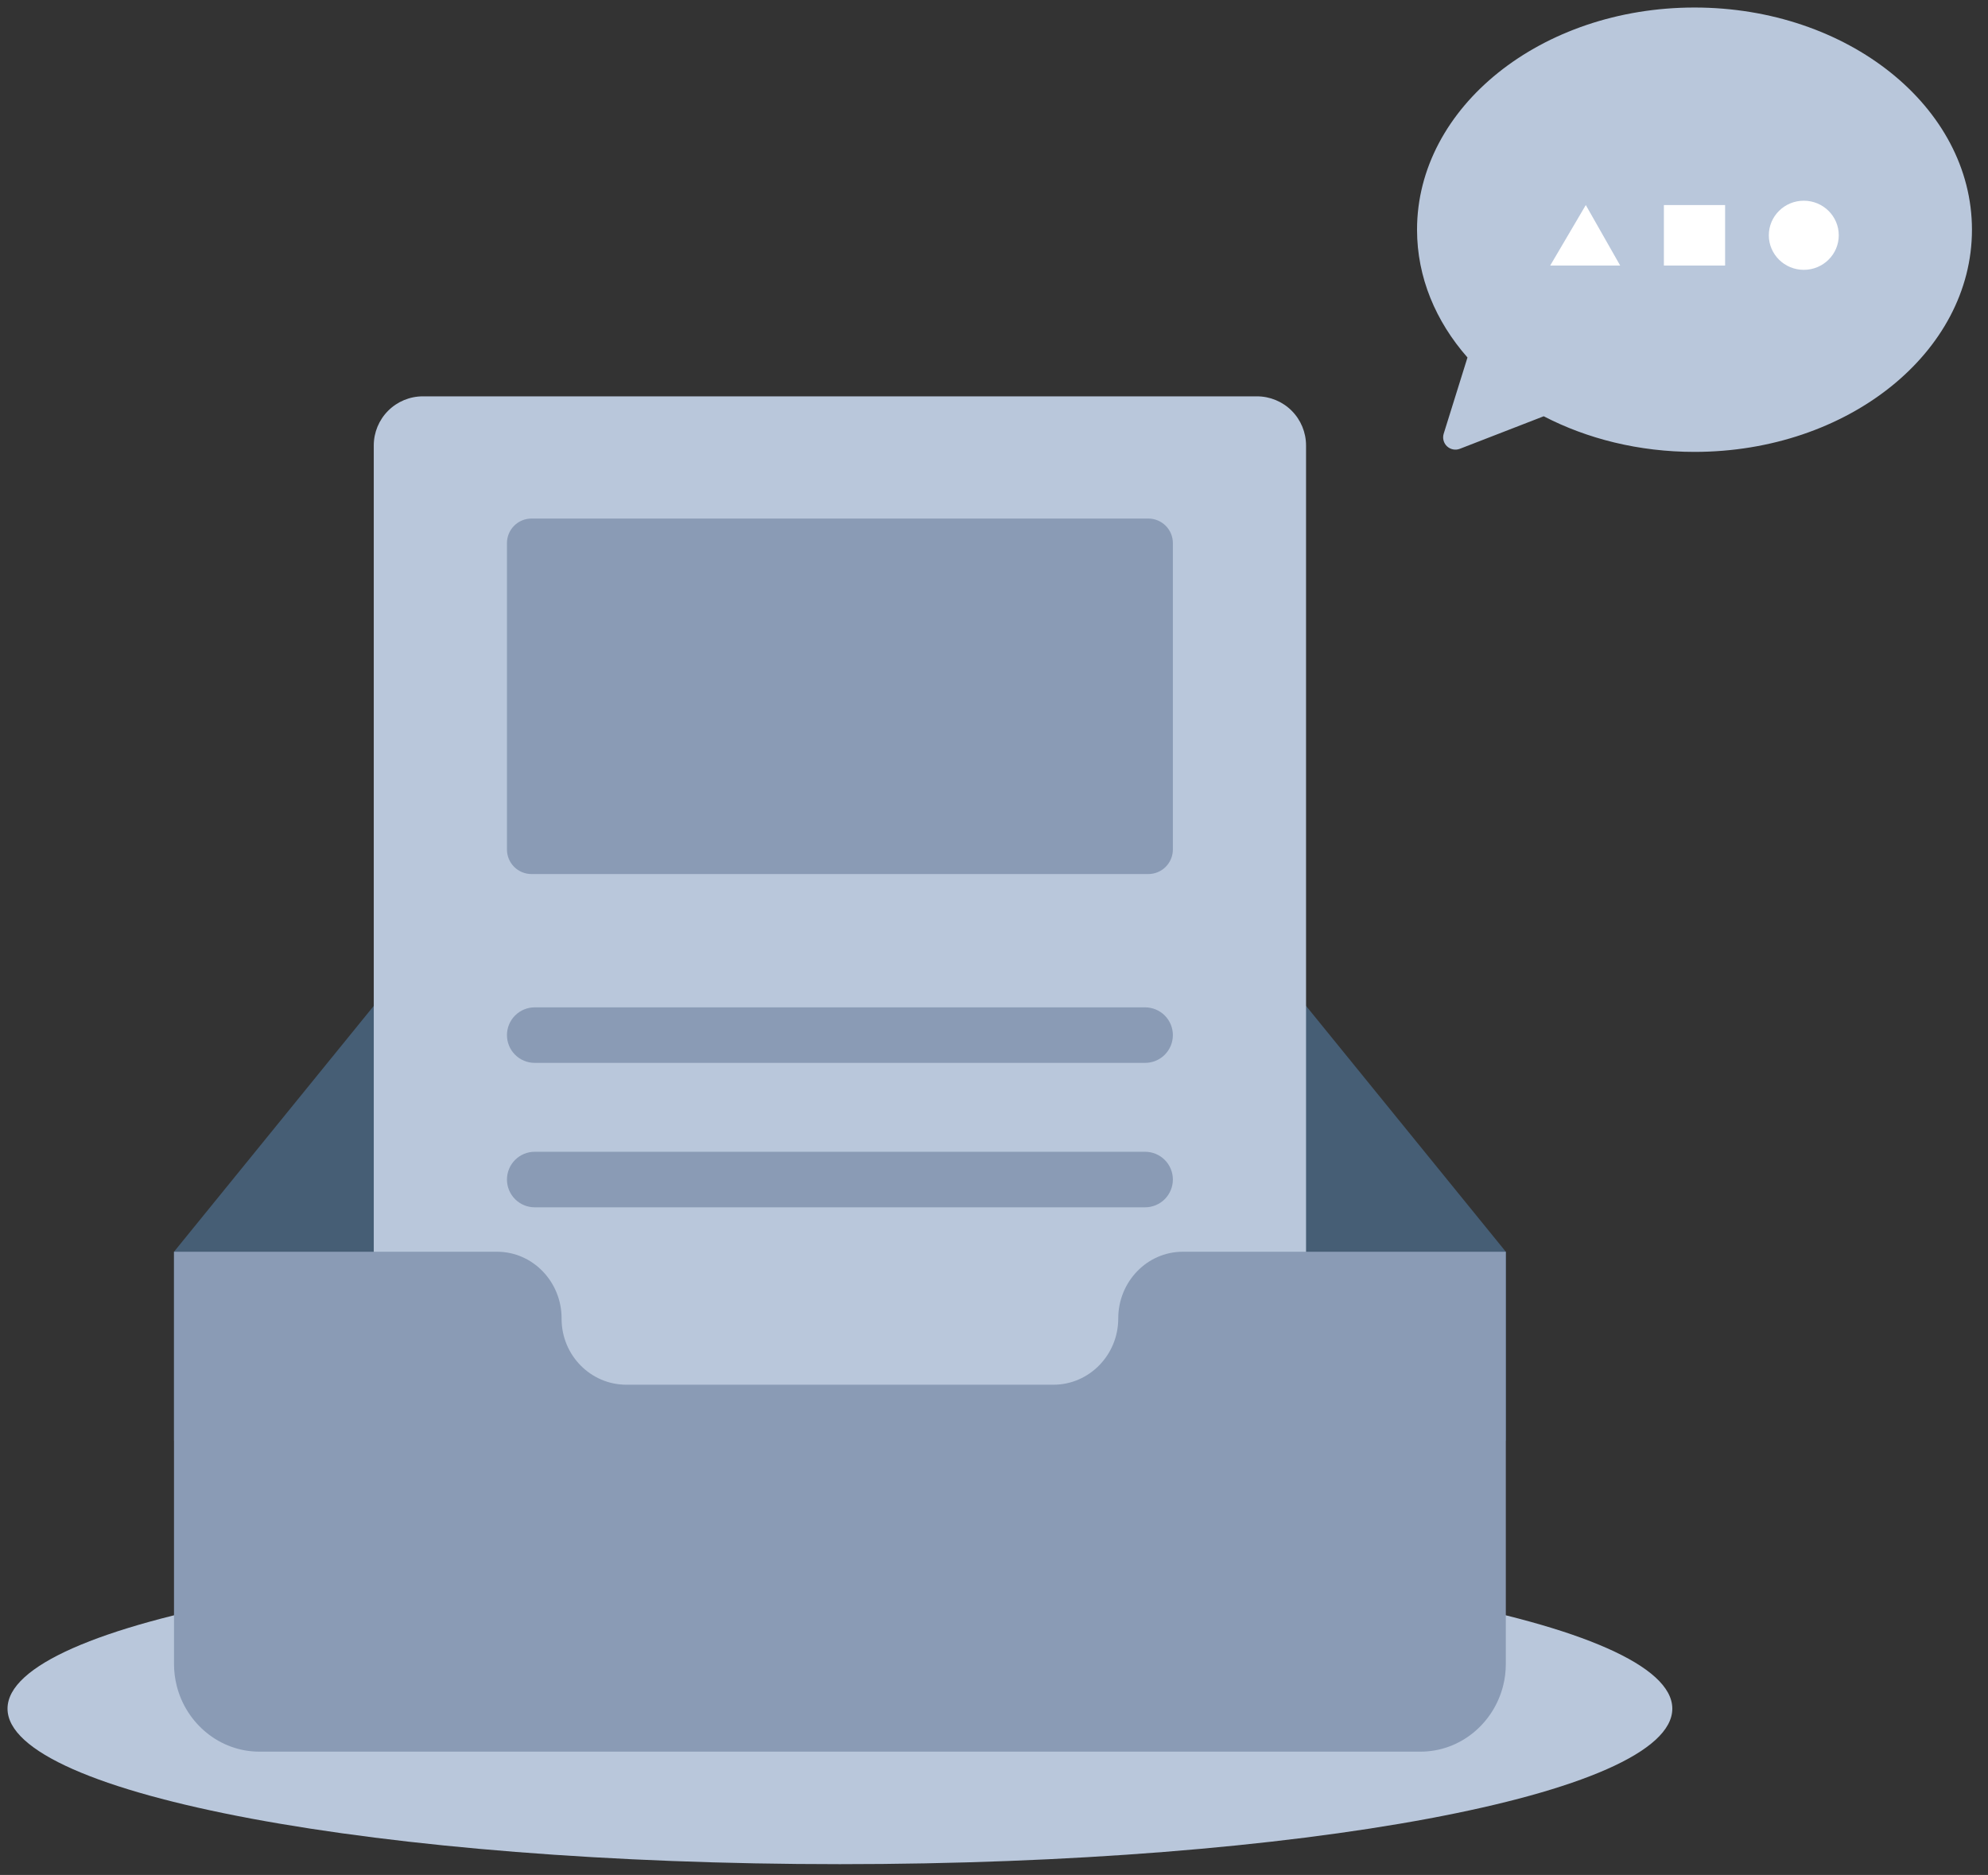<svg width="88" height="83" viewBox="0 0 88 83" fill="none" xmlns="http://www.w3.org/2000/svg">
<rect x="0" y="0" width="88" height="83" fill="#333333" stroke="none"/>
<path d="M37.179 82.522C57.529 82.522 74.026 79.44 74.026 75.638C74.026 71.835 57.529 68.753 37.179 68.753C16.83 68.753 0.333 71.835 0.333 75.638C0.333 79.44 16.83 82.522 37.179 82.522Z" fill="#B9C7DB"/>
<path fill-rule="evenodd" clip-rule="evenodd" d="M66.656 55.412L53.653 39.409C53.029 38.656 52.117 38.2 51.157 38.2H23.2C22.24 38.2 21.328 38.656 20.704 39.409L7.702 55.412V63.772H66.656V55.412H66.656Z" fill="#465E75"/>
<path fill-rule="evenodd" clip-rule="evenodd" d="M62.886 64.401L51.523 50.753C50.979 50.097 50.161 49.738 49.323 49.738H24.944C24.107 49.738 23.288 50.097 22.744 50.753L11.381 64.401V71.896H62.886V64.401Z" fill="#B9C7DB"/>
<path fill-rule="evenodd" clip-rule="evenodd" d="M18.719 17.545H55.639C56.216 17.545 56.769 17.774 57.177 18.182C57.584 18.59 57.813 19.143 57.813 19.719V70.45C57.813 71.026 57.584 71.579 57.177 71.987C56.769 72.395 56.216 72.624 55.639 72.624H18.719C18.142 72.624 17.59 72.395 17.182 71.987C16.774 71.579 16.545 71.026 16.545 70.45V19.719C16.545 19.143 16.774 18.59 17.182 18.182C17.59 17.774 18.142 17.545 18.719 17.545V17.545Z" fill="#B9C7DB"/>
<path fill-rule="evenodd" clip-rule="evenodd" d="M23.528 22.955H50.831C51.119 22.955 51.395 23.069 51.599 23.273C51.803 23.477 51.918 23.753 51.918 24.041V37.605C51.918 37.893 51.803 38.17 51.599 38.374C51.395 38.578 51.119 38.692 50.831 38.692H23.528C23.239 38.692 22.963 38.578 22.759 38.374C22.555 38.17 22.441 37.893 22.441 37.605V24.041C22.441 23.753 22.555 23.477 22.759 23.273C22.963 23.069 23.239 22.955 23.528 22.955ZM23.67 44.593H50.688C51.014 44.593 51.327 44.722 51.558 44.953C51.788 45.183 51.918 45.496 51.918 45.822C51.918 46.148 51.788 46.461 51.558 46.691C51.327 46.922 51.014 47.051 50.688 47.051H23.67C23.344 47.051 23.031 46.922 22.801 46.691C22.57 46.461 22.441 46.148 22.441 45.822C22.441 45.496 22.57 45.183 22.801 44.953C23.031 44.722 23.344 44.593 23.67 44.593ZM23.67 50.986H50.688C51.014 50.986 51.327 51.115 51.558 51.346C51.788 51.576 51.918 51.889 51.918 52.215C51.918 52.541 51.788 52.854 51.558 53.085C51.327 53.315 51.014 53.445 50.688 53.445H23.67C23.344 53.445 23.031 53.315 22.801 53.085C22.57 52.854 22.441 52.541 22.441 52.215C22.441 51.889 22.57 51.576 22.801 51.346C23.031 51.115 23.344 50.986 23.67 50.986ZM66.536 74.628C66.115 76.297 64.636 77.541 62.876 77.541H11.483C9.723 77.541 8.243 76.296 7.823 74.628C7.743 74.31 7.702 73.983 7.702 73.655V55.412H22.006C23.585 55.412 24.859 56.743 24.859 58.358V58.38C24.859 59.994 26.147 61.298 27.727 61.298H46.632C48.212 61.298 49.5 59.982 49.5 58.367V58.361C49.5 56.745 50.773 55.412 52.353 55.412H66.656V73.656C66.656 73.991 66.615 74.317 66.536 74.628Z" fill="#8A9BB5"/>
<path fill-rule="evenodd" clip-rule="evenodd" d="M68.334 18.427L64.622 19.867C64.527 19.904 64.423 19.914 64.322 19.894C64.222 19.875 64.129 19.828 64.054 19.758C63.979 19.688 63.926 19.599 63.9 19.5C63.873 19.401 63.876 19.296 63.906 19.199L64.959 15.825C63.552 14.225 62.726 12.274 62.726 10.169C62.726 4.737 68.225 0.333 75.008 0.333C81.79 0.333 87.29 4.737 87.29 10.169C87.29 15.601 81.791 20.004 75.008 20.004C72.547 20.004 70.256 19.425 68.334 18.427Z" fill="#B9C7DB"/>
<path d="M79.846 11.945C80.701 11.945 81.394 11.26 81.394 10.415C81.394 9.57 80.701 8.885 79.846 8.885C78.991 8.885 78.298 9.57 78.298 10.415C78.298 11.26 78.991 11.945 79.846 11.945Z" fill="white"/>
<path fill-rule="evenodd" clip-rule="evenodd" d="M71.718 11.754H68.621L70.196 9.077L71.718 11.754ZM73.653 9.077H76.363V11.754H73.653V9.077Z" fill="white"/>
</svg>
